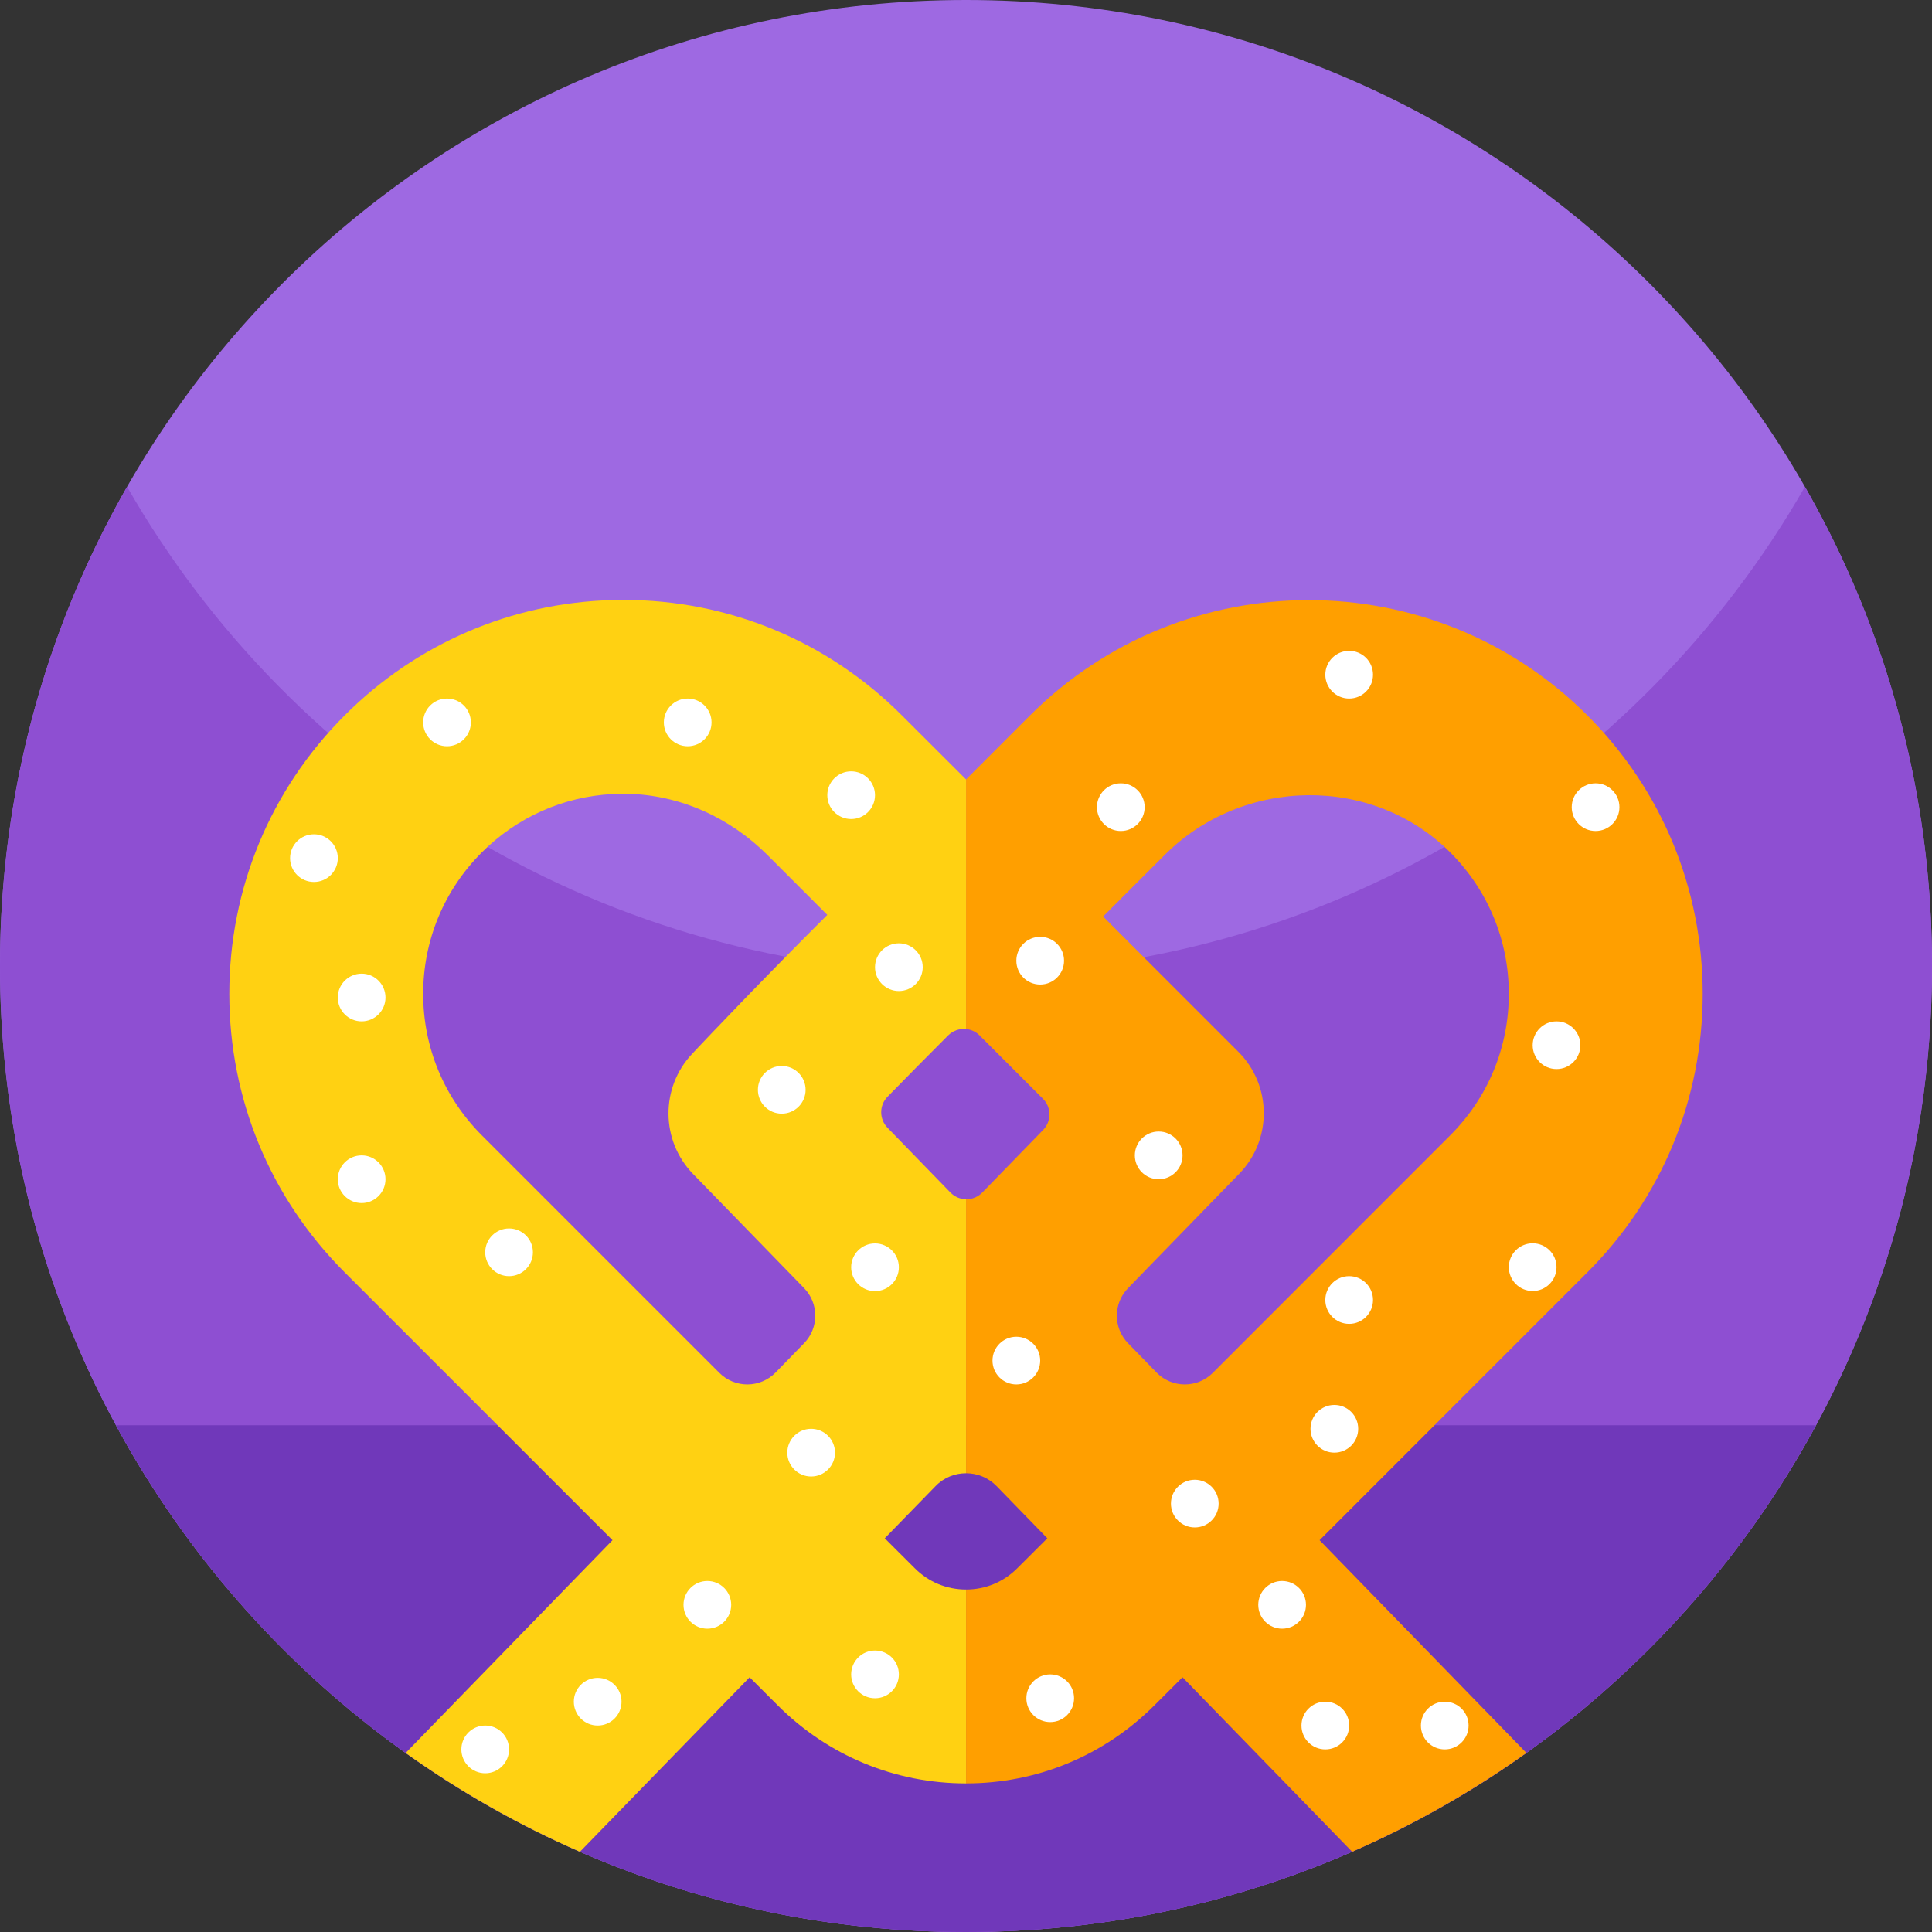 <svg xmlns="http://www.w3.org/2000/svg" height="512pt" version="1.1" viewBox="0 0 512 512" width="512pt">
<rect x="0" y="0" width="512" height="512" fill="#333333" stroke="none"/>
<g id="surface1">
<path d="M 512 256 C 512 397.387 397.387 512 256 512 C 114.613 512 0 397.387 0 256 C 0 114.613 114.613 0 256 0 C 397.387 0 512 114.613 512 256 Z M 512 256 " style=" stroke:none;fill-rule:nonzero;fill:rgb(61.961%,41.176%,88.627%);fill-opacity:1;" />
<path d="M 512 256 C 512 282.051 508.109 307.191 500.871 330.871 C 468.859 435.719 371.328 512 256 512 C 151.441 512 61.512 449.301 21.77 359.449 C 7.77 327.82 0 292.82 0 256 C 0 209.781 12.25 166.43 33.68 129 C 77.801 206.07 160.84 258 256 258 C 351.16 258 434.211 206.07 478.32 129 C 499.75 166.43 512 209.781 512 256 Z M 512 256 " style=" stroke:none;fill-rule:nonzero;fill:rgb(55.686%,30.98%,82.353%);fill-opacity:1;" />
<path d="M 30.742 377.703 C 37.898 390.922 46.172 403.441 55.461 415.129 C 102.359 474.148 174.762 512 256 512 C 337.238 512 409.641 474.148 456.539 415.129 C 465.828 403.441 474.102 390.922 481.258 377.703 Z M 30.742 377.703 " style=" stroke:none;fill-rule:nonzero;fill:rgb(43.922%,21.961%,72.941%);fill-opacity:1;" />
<path d="M 185.203 277.387 L 183.465 279.23 C 174.98 288.199 175.074 302.258 183.664 311.109 L 213.094 341.367 C 217.047 345.441 217.047 351.895 213.094 355.965 L 205.547 363.727 C 201.461 367.902 194.77 367.953 190.645 363.828 L 162.32 335.508 L 127.688 300.871 C 117.676 290.859 112.145 277.539 112.145 263.379 C 112.145 249.219 117.676 235.898 127.688 225.887 C 137.039 216.562 149.238 211.121 162.32 210.434 C 163.574 210.367 164.84 210.344 166.117 210.367 C 180.16 210.605 193.465 216.68 203.398 226.598 L 219.246 242.461 C 202.898 258.691 186.191 276.332 185.203 277.387 Z M 251.27 274.391 C 252.578 273.102 254.328 272.539 256.012 272.699 L 256.012 206.551 L 238.988 189.559 C 219.27 169.828 193.07 158.98 165.191 158.98 C 164.23 158.98 163.27 158.988 162.32 159.02 C 135.512 159.738 110.398 170.52 91.371 189.559 C 71.629 209.281 60.77 235.512 60.77 263.379 C 60.77 291.27 71.629 317.488 91.371 337.211 L 162.32 408.16 L 107.5 464.551 C 121.859 474.801 137.328 483.602 153.691 490.738 L 198.641 444.52 C 198.66 444.512 198.66 444.488 198.66 444.488 C 198.66 444.488 198.66 444.488 198.672 444.512 L 206.129 451.961 C 219.461 465.281 237.16 472.621 256.012 472.621 L 256.012 421.238 C 250.879 421.238 246.078 419.25 242.461 415.629 L 234.469 407.66 L 247.941 393.828 C 250.141 391.551 253.078 390.422 256.012 390.422 L 256.012 317.82 C 254.488 317.789 253.012 317.199 251.859 316.02 L 235.199 298.859 C 232.969 296.57 232.969 292.922 235.211 290.641 C 240.352 285.371 245.82 279.852 251.27 274.391 Z M 251.27 274.391 " style=" stroke:none;fill-rule:nonzero;fill:rgb(100%,81.961%,7.059%);fill-opacity:1;" />
<path d="M 384.32 300.875 L 321.391 363.832 C 317.266 367.953 310.559 367.902 306.488 363.727 L 298.941 355.969 C 294.988 351.895 294.988 345.441 298.941 341.371 L 328.398 311.07 C 337.184 302.031 337.078 287.621 328.16 278.715 L 326.316 276.871 C 326.316 276.859 322.113 272.668 315.895 266.449 C 309.676 260.234 301.441 252.012 293.395 243.949 L 292.34 242.883 L 308.676 226.547 C 329.371 205.852 363.836 205.258 384.449 226.02 C 394.383 236.02 399.852 249.285 399.852 263.383 C 399.852 277.559 394.344 290.863 384.32 300.875 Z M 451.23 263.379 C 451.23 235.488 440.371 209.281 420.648 189.559 C 379.961 148.859 313.719 148.859 273 189.559 L 256.012 206.551 L 256.012 272.699 C 257.32 272.828 258.59 273.391 259.59 274.391 C 263.98 278.781 270.988 285.789 276.391 291.18 C 278.672 293.461 278.691 297.129 276.441 299.449 L 260.328 316.02 C 259.141 317.238 257.578 317.84 256.012 317.82 L 256.012 390.422 C 258.949 390.422 261.879 391.551 264.102 393.828 L 277.551 407.66 L 269.559 415.629 C 265.941 419.25 261.129 421.238 256.012 421.238 L 256.012 472.621 C 274.859 472.621 292.559 465.281 305.898 451.961 L 313.371 444.488 L 358.328 490.73 C 374.68 483.59 390.148 474.789 404.512 464.539 L 349.699 408.16 L 420.641 337.211 C 440.371 317.512 451.23 291.281 451.23 263.379 Z M 451.23 263.379 " style=" stroke:none;fill-rule:nonzero;fill:rgb(100%,62.353%,0%);fill-opacity:1;" />
<path d="M 303.344 213.906 C 303.344 217.398 300.516 220.227 297.023 220.227 C 293.531 220.227 290.703 217.398 290.703 213.906 C 290.703 210.414 293.531 207.586 297.023 207.586 C 300.516 207.586 303.344 210.414 303.344 213.906 Z M 303.344 213.906 " style=" stroke:none;fill-rule:nonzero;fill:rgb(100%,100%,100%);fill-opacity:1;" />
<path d="M 231.887 210.734 C 231.887 214.227 229.059 217.055 225.566 217.055 C 222.074 217.055 219.246 214.227 219.246 210.734 C 219.246 207.242 222.074 204.414 225.566 204.414 C 229.059 204.414 231.887 207.242 231.887 210.734 Z M 231.887 210.734 " style=" stroke:none;fill-rule:nonzero;fill:rgb(100%,100%,100%);fill-opacity:1;" />
<path d="M 213.492 288.812 C 213.492 292.305 210.66 295.133 207.172 295.133 C 203.68 295.133 200.852 292.305 200.852 288.812 C 200.852 285.32 203.68 282.492 207.172 282.492 C 210.66 282.492 213.492 285.32 213.492 288.812 Z M 213.492 288.812 " style=" stroke:none;fill-rule:nonzero;fill:rgb(100%,100%,100%);fill-opacity:1;" />
<path d="M 275.66 360.57 C 275.66 364.062 272.828 366.891 269.34 366.891 C 265.848 366.891 263.02 364.062 263.02 360.57 C 263.02 357.078 265.848 354.25 269.34 354.25 C 272.828 354.25 275.66 357.078 275.66 360.57 Z M 275.66 360.57 " style=" stroke:none;fill-rule:nonzero;fill:rgb(100%,100%,100%);fill-opacity:1;" />
<path d="M 238.211 335.84 C 238.211 339.332 235.379 342.16 231.887 342.16 C 228.398 342.16 225.566 339.332 225.566 335.84 C 225.566 332.348 228.398 329.52 231.887 329.52 C 235.379 329.52 238.211 332.348 238.211 335.84 Z M 238.211 335.84 " style=" stroke:none;fill-rule:nonzero;fill:rgb(100%,100%,100%);fill-opacity:1;" />
<path d="M 281.98 254.594 C 281.98 258.086 279.152 260.914 275.66 260.914 C 272.168 260.914 269.34 258.086 269.34 254.594 C 269.34 251.105 272.168 248.273 275.66 248.273 C 279.152 248.273 281.98 251.105 281.98 254.594 Z M 281.98 254.594 " style=" stroke:none;fill-rule:nonzero;fill:rgb(100%,100%,100%);fill-opacity:1;" />
<path d="M 244.531 256.312 C 244.531 259.801 241.699 262.633 238.211 262.633 C 234.719 262.633 231.887 259.801 231.887 256.312 C 231.887 252.82 234.719 249.988 238.211 249.988 C 241.699 249.988 244.531 252.82 244.531 256.312 Z M 244.531 256.312 " style=" stroke:none;fill-rule:nonzero;fill:rgb(100%,100%,100%);fill-opacity:1;" />
<path d="M 313.387 306.188 C 313.387 309.68 310.555 312.508 307.066 312.508 C 303.574 312.508 300.742 309.68 300.742 306.188 C 300.742 302.695 303.574 299.867 307.066 299.867 C 310.555 299.867 313.387 302.695 313.387 306.188 Z M 313.387 306.188 " style=" stroke:none;fill-rule:nonzero;fill:rgb(100%,100%,100%);fill-opacity:1;" />
<path d="M 221.285 384.965 C 221.285 388.457 218.453 391.285 214.965 391.285 C 211.473 391.285 208.645 388.457 208.645 384.965 C 208.645 381.477 211.473 378.645 214.965 378.645 C 218.453 378.645 221.285 381.477 221.285 384.965 Z M 221.285 384.965 " style=" stroke:none;fill-rule:nonzero;fill:rgb(100%,100%,100%);fill-opacity:1;" />
<path d="M 141.227 331.871 C 141.227 335.363 138.398 338.195 134.906 338.195 C 131.414 338.195 128.586 335.363 128.586 331.871 C 128.586 328.383 131.414 325.551 134.906 325.551 C 138.398 325.551 141.227 328.383 141.227 331.871 Z M 141.227 331.871 " style=" stroke:none;fill-rule:nonzero;fill:rgb(100%,100%,100%);fill-opacity:1;" />
<path d="M 193.777 425.297 C 193.777 428.789 190.945 431.617 187.457 431.617 C 183.965 431.617 181.137 428.789 181.137 425.297 C 181.137 421.809 183.965 418.977 187.457 418.977 C 190.945 418.977 193.777 421.809 193.777 425.297 Z M 193.777 425.297 " style=" stroke:none;fill-rule:nonzero;fill:rgb(100%,100%,100%);fill-opacity:1;" />
<path d="M 134.906 463.605 C 134.906 467.098 132.078 469.93 128.586 469.93 C 125.094 469.93 122.266 467.098 122.266 463.605 C 122.266 460.117 125.094 457.285 128.586 457.285 C 132.078 457.285 134.906 460.117 134.906 463.605 Z M 134.906 463.605 " style=" stroke:none;fill-rule:nonzero;fill:rgb(100%,100%,100%);fill-opacity:1;" />
<path d="M 284.637 450.051 C 284.637 453.543 281.809 456.371 278.316 456.371 C 274.824 456.371 271.996 453.543 271.996 450.051 C 271.996 446.562 274.824 443.73 278.316 443.73 C 281.809 443.73 284.637 446.562 284.637 450.051 Z M 284.637 450.051 " style=" stroke:none;fill-rule:nonzero;fill:rgb(100%,100%,100%);fill-opacity:1;" />
<path d="M 322.949 398.469 C 322.949 401.961 320.121 404.789 316.629 404.789 C 313.137 404.789 310.309 401.961 310.309 398.469 C 310.309 394.98 313.137 392.148 316.629 392.148 C 320.121 392.148 322.949 394.98 322.949 398.469 Z M 322.949 398.469 " style=" stroke:none;fill-rule:nonzero;fill:rgb(100%,100%,100%);fill-opacity:1;" />
<path d="M 346.098 425.297 C 346.098 428.789 343.266 431.617 339.773 431.617 C 336.285 431.617 333.453 428.789 333.453 425.297 C 333.453 421.809 336.285 418.977 339.773 418.977 C 343.266 418.977 346.098 421.809 346.098 425.297 Z M 346.098 425.297 " style=" stroke:none;fill-rule:nonzero;fill:rgb(100%,100%,100%);fill-opacity:1;" />
<path d="M 357.543 457.285 C 357.543 460.777 354.715 463.605 351.223 463.605 C 347.73 463.605 344.902 460.777 344.902 457.285 C 344.902 453.797 347.73 450.965 351.223 450.965 C 354.715 450.965 357.543 453.797 357.543 457.285 Z M 357.543 457.285 " style=" stroke:none;fill-rule:nonzero;fill:rgb(100%,100%,100%);fill-opacity:1;" />
<path d="M 359.938 378.645 C 359.938 382.137 357.109 384.965 353.617 384.965 C 350.129 384.965 347.297 382.137 347.297 378.645 C 347.297 375.152 350.129 372.324 353.617 372.324 C 357.109 372.324 359.938 375.152 359.938 378.645 Z M 359.938 378.645 " style=" stroke:none;fill-rule:nonzero;fill:rgb(100%,100%,100%);fill-opacity:1;" />
<path d="M 238.211 443.73 C 238.211 447.223 235.379 450.051 231.887 450.051 C 228.398 450.051 225.566 447.223 225.566 443.73 C 225.566 440.238 228.398 437.41 231.887 437.41 C 235.379 437.41 238.211 440.238 238.211 443.73 Z M 238.211 443.73 " style=" stroke:none;fill-rule:nonzero;fill:rgb(100%,100%,100%);fill-opacity:1;" />
<path d="M 164.711 450.965 C 164.711 454.457 161.883 457.285 158.391 457.285 C 154.898 457.285 152.07 454.457 152.07 450.965 C 152.07 447.473 154.898 444.645 158.391 444.645 C 161.883 444.645 164.711 447.473 164.711 450.965 Z M 164.711 450.965 " style=" stroke:none;fill-rule:nonzero;fill:rgb(100%,100%,100%);fill-opacity:1;" />
<path d="M 389.191 457.285 C 389.191 460.777 386.363 463.605 382.871 463.605 C 379.379 463.605 376.551 460.777 376.551 457.285 C 376.551 453.797 379.379 450.965 382.871 450.965 C 386.363 450.965 389.191 453.797 389.191 457.285 Z M 389.191 457.285 " style=" stroke:none;fill-rule:nonzero;fill:rgb(100%,100%,100%);fill-opacity:1;" />
<path d="M 412.492 335.812 C 412.492 339.301 409.664 342.133 406.172 342.133 C 402.68 342.133 399.852 339.301 399.852 335.812 C 399.852 332.32 402.68 329.488 406.172 329.488 C 409.664 329.488 412.492 332.32 412.492 335.812 Z M 412.492 335.812 " style=" stroke:none;fill-rule:nonzero;fill:rgb(100%,100%,100%);fill-opacity:1;" />
<path d="M 418.812 276.992 C 418.812 280.484 415.984 283.312 412.492 283.312 C 409.004 283.312 406.172 280.484 406.172 276.992 C 406.172 273.5 409.004 270.672 412.492 270.672 C 415.984 270.672 418.812 273.5 418.812 276.992 Z M 418.812 276.992 " style=" stroke:none;fill-rule:nonzero;fill:rgb(100%,100%,100%);fill-opacity:1;" />
<path d="M 363.863 344.516 C 363.863 348.008 361.035 350.836 357.543 350.836 C 354.055 350.836 351.223 348.008 351.223 344.516 C 351.223 341.023 354.055 338.195 357.543 338.195 C 361.035 338.195 363.863 341.023 363.863 344.516 Z M 363.863 344.516 " style=" stroke:none;fill-rule:nonzero;fill:rgb(100%,100%,100%);fill-opacity:1;" />
<path d="M 429.164 213.906 C 429.164 217.398 426.336 220.227 422.844 220.227 C 419.355 220.227 416.523 217.398 416.523 213.906 C 416.523 210.414 419.355 207.586 422.844 207.586 C 426.336 207.586 429.164 210.414 429.164 213.906 Z M 429.164 213.906 " style=" stroke:none;fill-rule:nonzero;fill:rgb(100%,100%,100%);fill-opacity:1;" />
<path d="M 363.863 178.801 C 363.863 182.293 361.035 185.121 357.543 185.121 C 354.055 185.121 351.223 182.293 351.223 178.801 C 351.223 175.312 354.055 172.48 357.543 172.48 C 361.035 172.48 363.863 175.312 363.863 178.801 Z M 363.863 178.801 " style=" stroke:none;fill-rule:nonzero;fill:rgb(100%,100%,100%);fill-opacity:1;" />
<path d="M 124.785 191.445 C 124.785 194.934 121.957 197.766 118.465 197.766 C 114.973 197.766 112.145 194.934 112.145 191.445 C 112.145 187.953 114.973 185.121 118.465 185.121 C 121.957 185.121 124.785 187.953 124.785 191.445 Z M 124.785 191.445 " style=" stroke:none;fill-rule:nonzero;fill:rgb(100%,100%,100%);fill-opacity:1;" />
<path d="M 89.52 227.414 C 89.52 230.906 86.688 233.734 83.195 233.734 C 79.707 233.734 76.875 230.906 76.875 227.414 C 76.875 223.926 79.707 221.094 83.195 221.094 C 86.688 221.094 89.52 223.926 89.52 227.414 Z M 89.52 227.414 " style=" stroke:none;fill-rule:nonzero;fill:rgb(100%,100%,100%);fill-opacity:1;" />
<path d="M 188.566 191.445 C 188.566 194.934 185.738 197.766 182.246 197.766 C 178.758 197.766 175.926 194.934 175.926 191.445 C 175.926 187.953 178.758 185.121 182.246 185.121 C 185.738 185.121 188.566 187.953 188.566 191.445 Z M 188.566 191.445 " style=" stroke:none;fill-rule:nonzero;fill:rgb(100%,100%,100%);fill-opacity:1;" />
<path d="M 102.16 264.352 C 102.16 267.84 99.328 270.672 95.84 270.672 C 92.348 270.672 89.52 267.84 89.52 264.352 C 89.52 260.859 92.348 258.027 95.84 258.027 C 99.328 258.027 102.16 260.859 102.16 264.352 Z M 102.16 264.352 " style=" stroke:none;fill-rule:nonzero;fill:rgb(100%,100%,100%);fill-opacity:1;" />
<path d="M 102.16 312.508 C 102.16 316 99.328 318.828 95.84 318.828 C 92.348 318.828 89.52 316 89.52 312.508 C 89.52 309.02 92.348 306.188 95.84 306.188 C 99.328 306.188 102.16 309.02 102.16 312.508 Z M 102.16 312.508 " style=" stroke:none;fill-rule:nonzero;fill:rgb(100%,100%,100%);fill-opacity:1;" />
</g>
</svg>